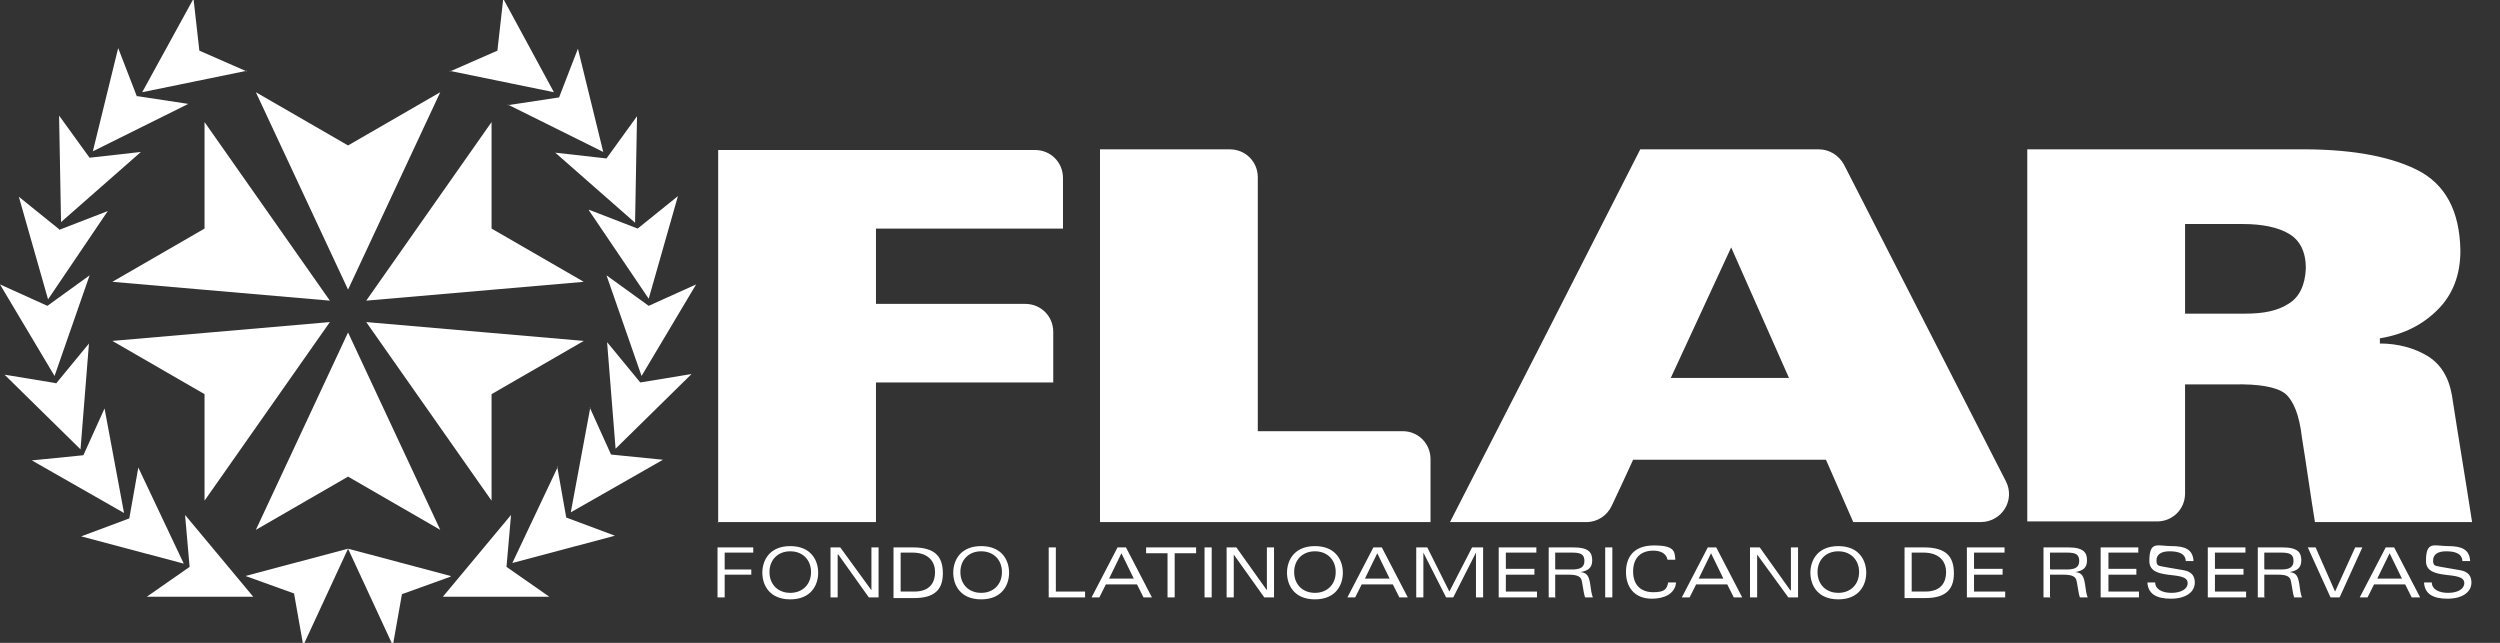 <?xml version="1.0" encoding="UTF-8"?>
<svg xmlns="http://www.w3.org/2000/svg" version="1.1" viewBox="0 0 385 99">
  <rect x="0" y="0" width="385" height="99" fill="#333333" stroke="none"/>
  <defs>
    <style>
      .cls-1 {
        fill: #fff;
      }
    </style>
  </defs>
  <!-- Generator: Adobe Illustrator 28.6.0, SVG Export Plug-In . SVG Version: 1.2.0 Build 709)  -->
  <g>
    <g id="Insumos">
      <g>
        <path class="cls-1" d="M31.5,60.7v16.4l19.3-27.5-33.5,2.9,14.2,8.2ZM31.5,35.2l-14.2,8.2,33.5,2.9-19.3-27.5v16.4ZM53.6,22.4l-14.2-8.2,14.2,30.4,14.2-30.4-14.2,8.2ZM75.7,35.2v-16.4l-19.3,27.5,33.5-2.9-14.2-8.2ZM75.7,60.7l14.2-8.2-33.5-2.9,19.3,27.5v-16.4ZM39.4,81.6l14.2-30.4,14.2,30.4-14.2-8.2-14.2,8.2Z"/>
        <path class="cls-1" d="M85.5,23.5l12.3,10.8.3-16.4-4.7,6.5-8-.9ZM85.9,71.9l-7,14.8,15.8-4.2-7.5-2.8-1.4-7.9ZM90.9,62.8l-3,16.1,14.2-8.1-8-.8-3.3-7.3ZM93.5,52.8l1.3,16.3,11.7-11.5-7.9,1.3-5.1-6.2ZM93.4,42.4l5.4,15.5,8.4-14.1-7.3,3.3-6.5-4.7ZM90.7,32.4l9.2,13.6,4.5-15.8-6.2,5-7.5-2.9ZM78.2,16.1l14.7,7.3-3.9-15.9-2.9,7.5-7.9,1.2ZM69.2,10.9l16.1,3.3L77.5-.2l-.9,8-7.3,3.2ZM69.4,88.7l-15.8-4.2,6.9,14.9,1.4-7.9,7.5-2.7ZM45.3,91.5l1.4,7.9,6.9-14.9-15.8,4.2,7.5,2.7ZM78.7,79.3l-10.5,12.6h16.4s-6.6-4.6-6.6-4.6l.7-8ZM29.2,87.3l-6.6,4.6h16.4s-10.5-12.6-10.5-12.6l.7,8ZM20,79.8l-7.5,2.8,15.8,4.2-7-14.8-1.4,7.9ZM12.9,70.1l-8,.8,14.2,8.1-3-16.1-3.3,7.3ZM8.6,59l-7.9-1.3,11.7,11.5,1.3-16.3-5.1,6.2ZM7.3,47.1L0,43.8l8.4,14.1,5.4-15.5-6.5,4.7ZM9.1,35.3l-6.2-5,4.5,15.8,9.2-13.6-7.5,2.9ZM13.8,24.3l-4.7-6.5.3,16.4,12.3-10.8-8,.9ZM21.1,14.9l-2.9-7.5-3.9,15.9,14.7-7.3-7.9-1.2ZM38,10.9l-16.1,3.3L29.8-.2l.9,8,7.3,3.2Z"/>
        <path class="cls-1" d="M336.5,34.5v13.8h9.3c2.7,0,4.9-.4,6.6-1.5,1.7-1,2.6-2.9,2.7-5.5,0-2.5-.9-4.3-2.6-5.3-1.7-1-4.1-1.5-7.1-1.5h-8.9ZM312.2,80.4V23h41.3c7.9-.1,14.1.9,18.6,3.1,4.5,2.2,6.7,6.4,6.8,12.5,0,3.8-1.2,6.8-3.5,9.1-2.3,2.3-5.2,3.8-8.9,4.4v.8c2.8,0,5.3.7,7.3,1.9,2,1.2,3.3,3.2,3.8,6.1,1,6.5,2.1,13,3.1,19.5h-24.2c-.7-4.3-1.3-8.7-2-13-.4-3.5-1.3-5.7-2.6-6.8-1.3-1-4-1.5-8-1.4h-7.4v16.8c0,2.4-1.9,4.3-4.3,4.3h-20ZM110.5,80.4h24.4v-21.5h27.3v-7.8c0-2.4-1.9-4.3-4.3-4.3h-23v-11.6h28.8v-7.8c0-2.4-1.9-4.3-4.3-4.3h-48.8v57.4ZM169.3,80.4h51v-9.7c0-2.4-1.9-4.3-4.3-4.3h-22.3V27.3c0-2.4-1.9-4.3-4.3-4.3h-20v57.4ZM257.2,58.2h18.3l-8.9-20.1-9.3,20.1ZM252.5,23h27.6c1.6,0,3.1.9,3.9,2.4,8.3,16.2,16.6,32.5,24.9,48.7,1.5,2.9-.6,6.3-3.9,6.3h-19.6c-1.4-3.2-2.8-6.4-4.2-9.6h-29.7c-1.1,2.4-2.2,4.8-3.3,7.1-.7,1.5-2.2,2.5-3.9,2.5h-21c9.8-19.1,19.6-38.3,29.3-57.4"/>
        <polygon class="cls-1" points="110.5 84.3 116 84.3 116 85.1 111.6 85.1 111.6 87.7 115.7 87.7 115.7 88.5 111.6 88.5 111.6 92 110.5 92 110.5 84.3"/>
        <path class="cls-1" d="M121.7,91.3c1.9,0,3.2-1.3,3.2-3.2s-1.3-3.2-3.2-3.2-3.2,1.3-3.2,3.2,1.3,3.2,3.2,3.2M121.7,84.1c3.2,0,4.3,2.2,4.3,4.1s-1.1,4.1-4.3,4.1-4.3-2.2-4.3-4.1,1.1-4.1,4.3-4.1"/>
        <polygon class="cls-1" points="134.2 84.3 135.3 84.3 135.3 92 133.8 92 129.1 85.4 129 85.4 129 92 127.9 92 127.9 84.3 129.4 84.3 134.2 90.9 134.2 90.9 134.2 84.3"/>
        <path class="cls-1" d="M138.7,91.1h2.1c2.5,0,3.2-1.5,3.2-3s-.9-3-3.5-3h-1.8v6ZM137.6,84.3h3c3.4,0,4.6,1.4,4.6,4s-1.4,3.8-4.4,3.8h-3.2v-7.7Z"/>
        <path class="cls-1" d="M151.1,91.3c1.9,0,3.2-1.3,3.2-3.2s-1.3-3.2-3.2-3.2-3.2,1.3-3.2,3.2,1.3,3.2,3.2,3.2M151.1,84.1c3.2,0,4.3,2.2,4.3,4.1s-1.1,4.1-4.3,4.1-4.3-2.2-4.3-4.1,1.1-4.1,4.3-4.1"/>
        <polygon class="cls-1" points="161.5 84.3 162.6 84.3 162.6 91.1 167.1 91.1 167.1 92 161.5 92 161.5 84.3"/>
        <path class="cls-1" d="M174.6,89.1l-1.9-3.9-1.9,3.9h3.9ZM175,90h-4.7l-1,2h-1.2l4-7.7h1.3l4,7.7h-1.3l-1-2Z"/>
        <polygon class="cls-1" points="179.8 85.2 176.5 85.2 176.5 84.3 184.2 84.3 184.2 85.2 180.9 85.2 180.9 92 179.8 92 179.8 85.2"/>
        <rect class="cls-1" x="185.5" y="84.3" width="1.1" height="7.7"/>
        <polygon class="cls-1" points="195.1 84.3 196.2 84.3 196.2 92 194.7 92 190 85.4 190 85.4 190 92 188.9 92 188.9 84.3 190.4 84.3 195.1 90.9 195.1 90.9 195.1 84.3"/>
        <path class="cls-1" d="M202.5,91.3c1.9,0,3.2-1.3,3.2-3.2s-1.3-3.2-3.2-3.2-3.2,1.3-3.2,3.2,1.3,3.2,3.2,3.2M202.5,84.1c3.2,0,4.3,2.2,4.3,4.1s-1.1,4.1-4.3,4.1-4.3-2.2-4.3-4.1,1.1-4.1,4.3-4.1"/>
        <path class="cls-1" d="M214,89.1l-1.9-3.9-1.9,3.9h3.9ZM214.4,90h-4.7l-1,2h-1.2l4-7.7h1.3l4,7.7h-1.3l-1-2Z"/>
        <polygon class="cls-1" points="219.2 85.1 219.2 85.1 219.2 92 218.1 92 218.1 84.3 219.8 84.3 223.2 91.1 226.7 84.3 228.4 84.3 228.4 92 227.3 92 227.3 85.1 227.3 85.1 223.8 92 222.7 92 219.2 85.1"/>
        <polygon class="cls-1" points="230.8 84.3 236.6 84.3 236.6 85.1 231.9 85.1 231.9 87.6 236.3 87.6 236.3 88.5 231.9 88.5 231.9 91.1 236.7 91.1 236.7 92 230.8 92 230.8 84.3"/>
        <path class="cls-1" d="M239.6,87.7h2.5c1.2,0,1.9-.3,1.9-1.3s-.5-1.3-1.9-1.3h-2.6v2.5ZM239.6,92h-1.1v-7.7h3.8c2.4,0,2.9.8,2.9,2s-.7,1.6-1.8,1.8h0c1,.1,1.3.6,1.5,1.9.1.8.2,1.5.4,2h-1.2c-.2-.5-.3-1.6-.5-2.5-.1-.6-.5-1-2-1h-2.1v3.4Z"/>
        <rect class="cls-1" x="247.2" y="84.3" width="1.1" height="7.7"/>
        <path class="cls-1" d="M258.1,89.8c-.2,1.7-1.9,2.4-3.7,2.4-2.8,0-4-1.9-4-4.1s1.1-4.1,4.3-4.1,3.2.9,3.3,2.2h-1.2c-.2-1-1.1-1.4-2.2-1.4-1.8,0-3.1,1-3.1,3.2s1.3,3.2,3.1,3.2,2.1-.5,2.3-1.5h1.2Z"/>
        <path class="cls-1" d="M265.4,89.1l-1.9-3.9-1.9,3.9h3.9ZM265.9,90h-4.7l-1,2h-1.2l4-7.7h1.3l4,7.7h-1.3l-1-2Z"/>
        <polygon class="cls-1" points="275.8 84.3 276.9 84.3 276.9 92 275.4 92 270.6 85.4 270.6 85.4 270.6 92 269.5 92 269.5 84.3 271 84.3 275.7 90.9 275.8 90.9 275.8 84.3"/>
        <path class="cls-1" d="M283.1,91.3c1.9,0,3.2-1.3,3.2-3.2s-1.3-3.2-3.2-3.2-3.2,1.3-3.2,3.2,1.3,3.2,3.2,3.2M283.1,84.1c3.2,0,4.3,2.2,4.3,4.1s-1.1,4.1-4.3,4.1-4.3-2.2-4.3-4.1,1.1-4.1,4.3-4.1"/>
        <path class="cls-1" d="M294.4,91.1h2.1c2.5,0,3.2-1.5,3.2-3s-.9-3-3.5-3h-1.8v6ZM293.3,84.3h3c3.4,0,4.6,1.4,4.6,4s-1.4,3.8-4.4,3.8h-3.2v-7.7Z"/>
        <polygon class="cls-1" points="302.9 84.3 308.7 84.3 308.7 85.1 304 85.1 304 87.6 308.4 87.6 308.4 88.5 304 88.5 304 91.1 308.8 91.1 308.8 92 302.9 92 302.9 84.3"/>
        <path class="cls-1" d="M315.8,87.7h2.5c1.2,0,1.9-.3,1.9-1.3s-.5-1.3-1.9-1.3h-2.6v2.5ZM315.8,92h-1.1v-7.7h3.8c2.4,0,2.9.8,2.9,2s-.7,1.6-1.8,1.8h0c1,.1,1.3.6,1.5,1.9.1.8.2,1.5.4,2h-1.2c-.2-.5-.3-1.6-.5-2.5-.1-.6-.5-1-2-1h-2.1v3.4Z"/>
        <polygon class="cls-1" points="323.5 84.3 329.3 84.3 329.3 85.1 324.7 85.1 324.7 87.6 329 87.6 329 88.5 324.7 88.5 324.7 91.1 329.4 91.1 329.4 92 323.5 92 323.5 84.3"/>
        <path class="cls-1" d="M336.6,86.3c-.1-1.1-1.2-1.4-2.5-1.4s-2,.5-2,1.4.3.8,1.2,1l2.9.5c1.3.2,1.8.9,1.8,1.9,0,1.5-1.4,2.5-3.7,2.5s-3.5-.8-3.6-2.5h1.2c0,1,1,1.6,2.5,1.6s2.5-.6,2.5-1.5c0-2.1-5.9-.2-5.9-3.4s1.3-2.3,3.4-2.3,3.3.5,3.4,2.3h-1.2Z"/>
        <polygon class="cls-1" points="340 84.3 345.8 84.3 345.8 85.1 341.1 85.1 341.1 87.6 345.5 87.6 345.5 88.5 341.1 88.5 341.1 91.1 345.9 91.1 345.9 92 340 92 340 84.3"/>
        <path class="cls-1" d="M348.8,87.7h2.5c1.2,0,1.9-.3,1.9-1.3s-.5-1.3-1.9-1.3h-2.6v2.5ZM348.8,92h-1.1v-7.7h3.8c2.4,0,2.9.8,2.9,2s-.7,1.6-1.8,1.8h0c1,.1,1.3.6,1.5,1.9.1.8.2,1.5.4,2h-1.2c-.2-.5-.3-1.6-.5-2.5-.1-.6-.5-1-1.9-1h-2.2v3.4Z"/>
        <polygon class="cls-1" points="355.4 84.3 356.6 84.3 359.6 91.1 362.7 84.3 363.8 84.3 360.3 92 358.9 92 355.4 84.3"/>
        <path class="cls-1" d="M369.9,89.1l-1.9-3.9-1.9,3.9h3.9ZM370.3,90h-4.7l-1,2h-1.2l4-7.7h1.3l4,7.7h-1.3l-1-2Z"/>
        <path class="cls-1" d="M379.2,86.3c-.1-1.1-1.2-1.4-2.5-1.4s-2,.5-2,1.4.3.8,1.2,1l2.9.5c1.3.2,1.8.9,1.8,1.9,0,1.5-1.4,2.5-3.7,2.5s-3.5-.8-3.6-2.5h1.2c0,1,1,1.6,2.5,1.6s2.5-.6,2.5-1.5c0-2.1-5.9-.2-5.9-3.4s1.3-2.3,3.4-2.3,3.3.5,3.4,2.3h-1.2Z"/>
      </g>
    </g>
  </g>
</svg>